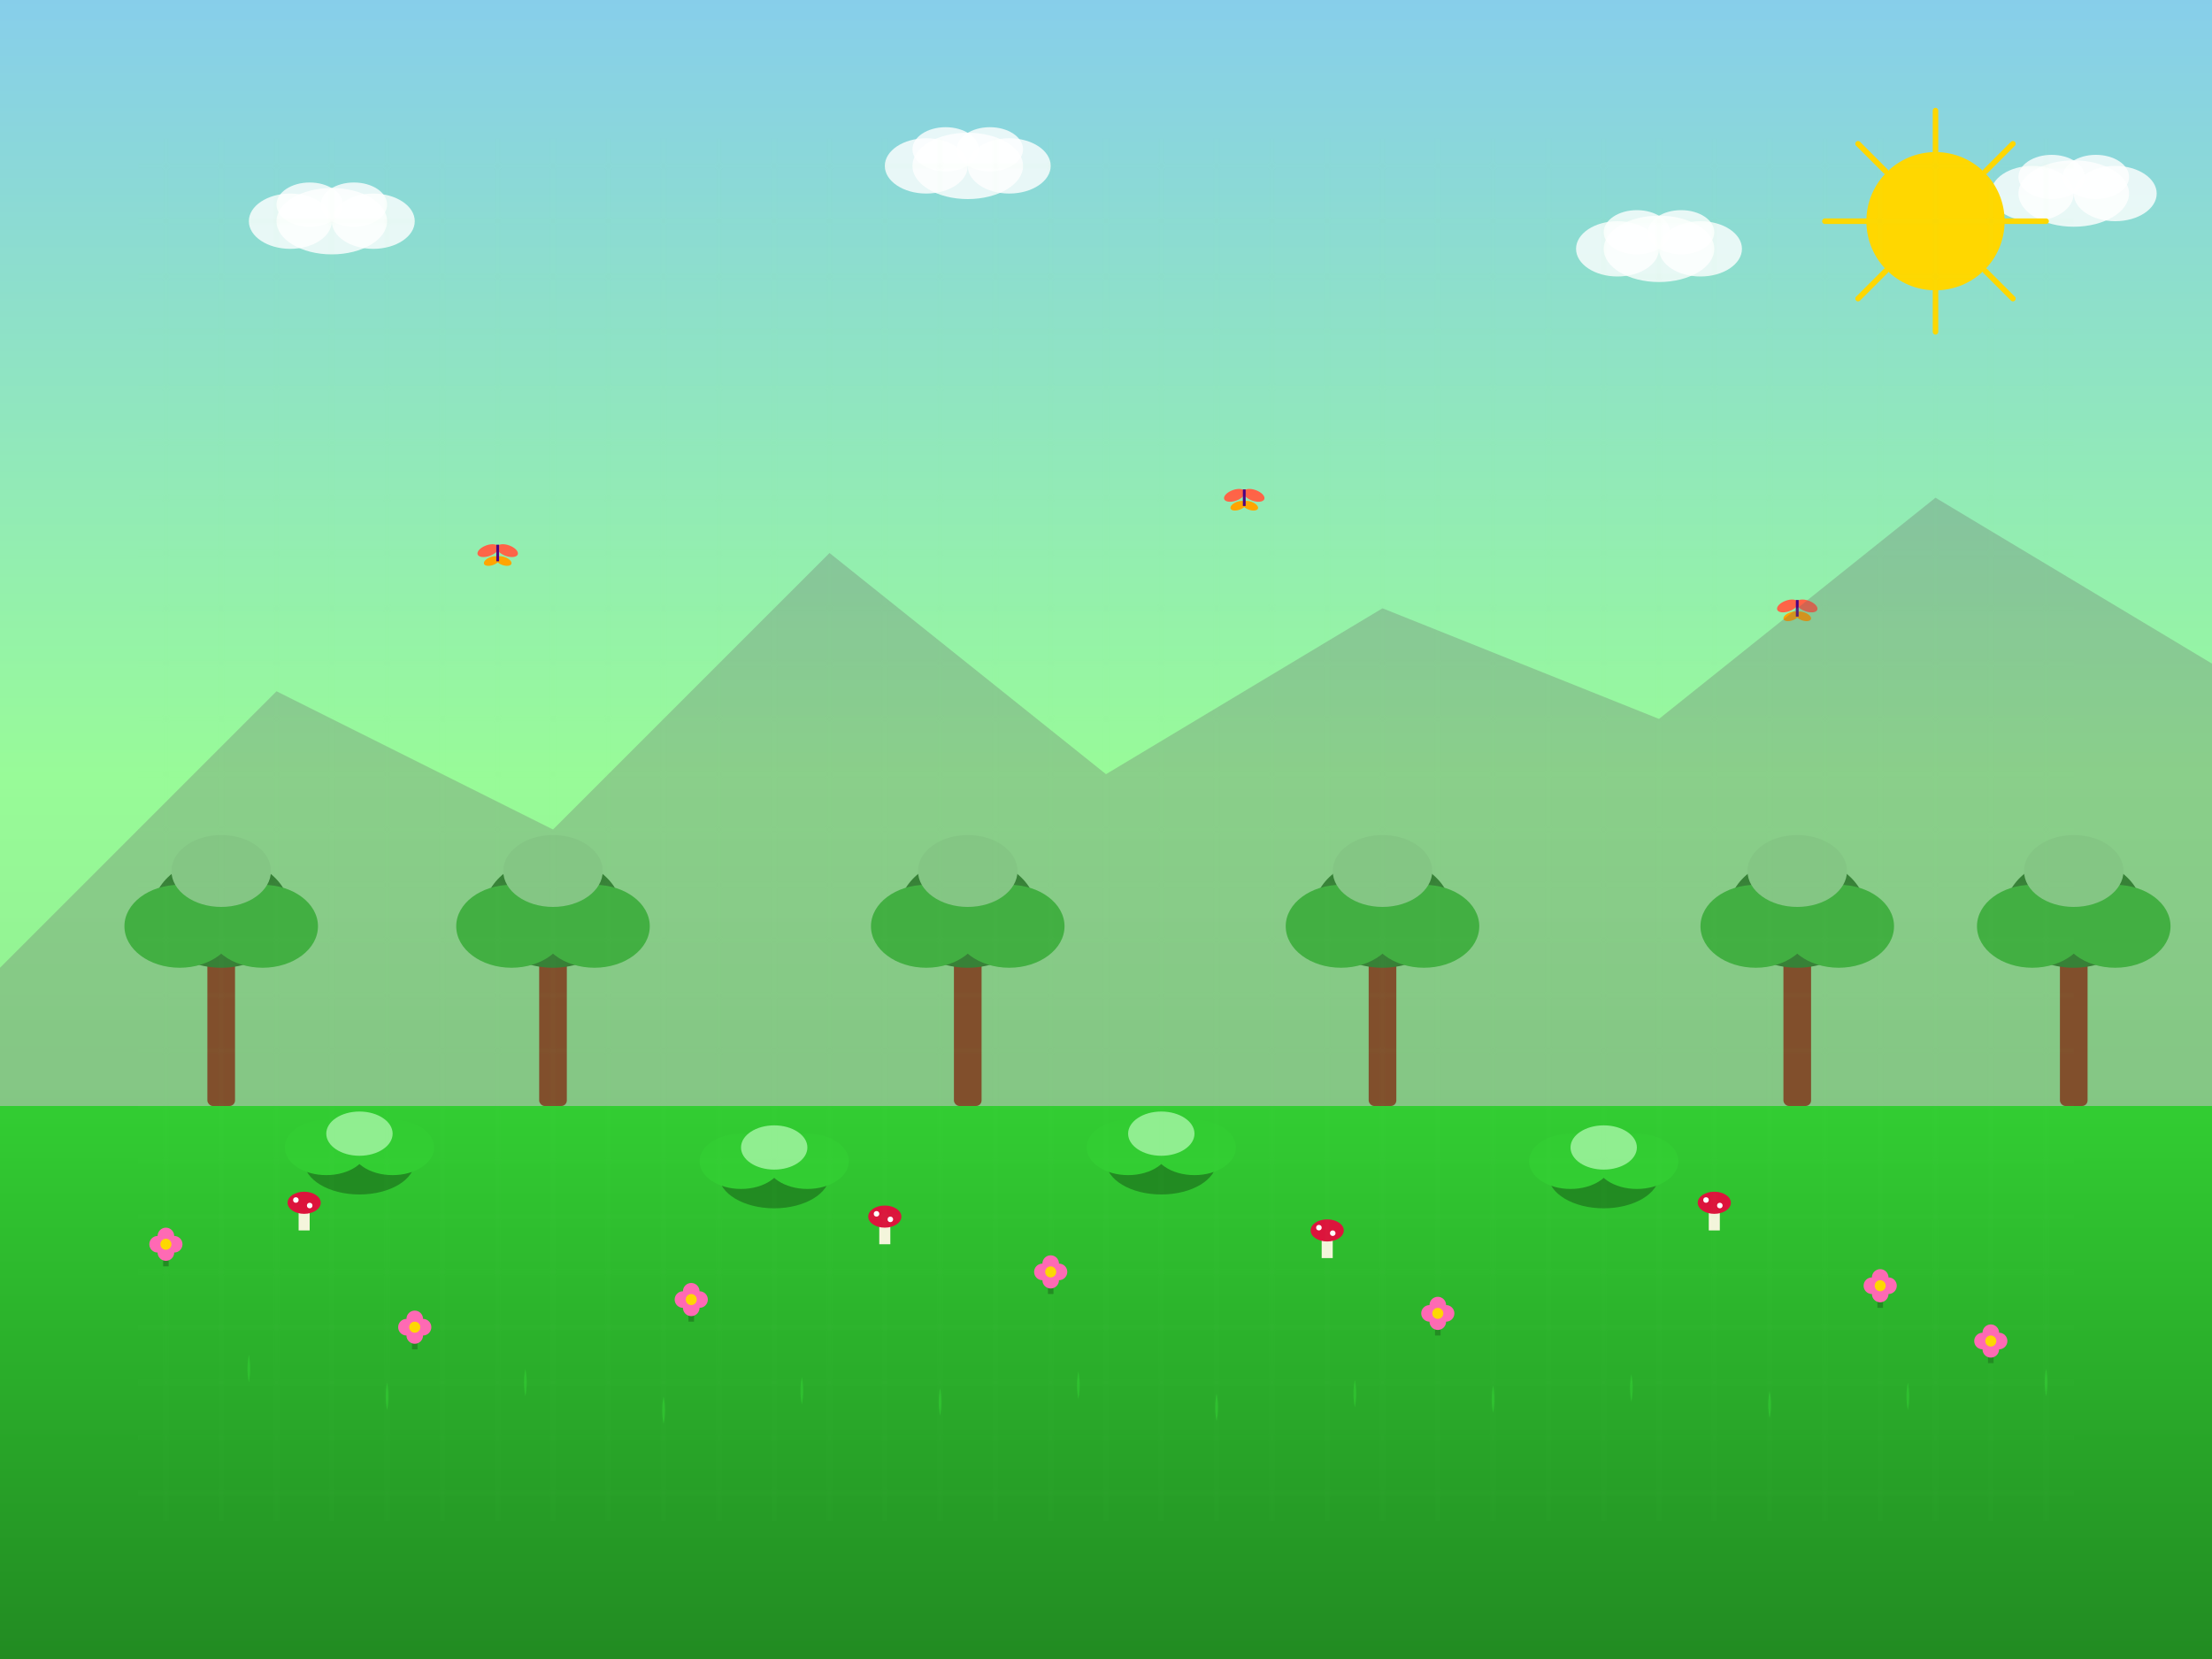 <svg width="800" height="600" viewBox="0 0 800 600" xmlns="http://www.w3.org/2000/svg">
  <!-- Nature/Forest background for Snake game -->
  <defs>
    <linearGradient id="skyGradient" x1="0%" y1="0%" x2="0%" y2="100%">
      <stop offset="0%" style="stop-color:#87CEEB;stop-opacity:1" />
      <stop offset="70%" style="stop-color:#98FB98;stop-opacity:1" />
      <stop offset="100%" style="stop-color:#90EE90;stop-opacity:1" />
    </linearGradient>
    
    <linearGradient id="grassGradient" x1="0%" y1="0%" x2="0%" y2="100%">
      <stop offset="0%" style="stop-color:#32CD32;stop-opacity:1" />
      <stop offset="100%" style="stop-color:#228B22;stop-opacity:1" />
    </linearGradient>
    
    <!-- Tree trunk -->
    <g id="tree">
      <rect x="-5" y="-60" width="10" height="60" fill="#8B4513" rx="2"/>
      <ellipse cx="0" cy="-70" rx="25" ry="20" fill="#228B22"/>
      <ellipse cx="-15" cy="-65" rx="20" ry="15" fill="#32CD32"/>
      <ellipse cx="15" cy="-65" rx="20" ry="15" fill="#32CD32"/>
      <ellipse cx="0" cy="-85" rx="18" ry="13" fill="#90EE90"/>
    </g>
    
    <!-- Bush -->
    <g id="bush">
      <ellipse cx="0" cy="0" rx="20" ry="12" fill="#228B22"/>
      <ellipse cx="-12" cy="-5" rx="15" ry="10" fill="#32CD32"/>
      <ellipse cx="12" cy="-5" rx="15" ry="10" fill="#32CD32"/>
      <ellipse cx="0" cy="-10" rx="12" ry="8" fill="#90EE90"/>
    </g>
    
    <!-- Flower -->
    <g id="flower">
      <rect x="-1" y="0" width="2" height="8" fill="#228B22"/>
      <circle cx="0" cy="-3" r="3" fill="#FF69B4"/>
      <circle cx="-3" cy="0" r="3" fill="#FF69B4"/>
      <circle cx="3" cy="0" r="3" fill="#FF69B4"/>
      <circle cx="0" cy="3" r="3" fill="#FF69B4"/>
      <circle cx="0" cy="0" r="2" fill="#FFD700"/>
    </g>
    
    <!-- Mushroom -->
    <g id="mushroom">
      <rect x="-2" y="-3" width="4" height="8" fill="#F5F5DC"/>
      <ellipse cx="0" cy="-5" rx="6" ry="4" fill="#DC143C"/>
      <circle cx="-3" cy="-6" r="1" fill="#FFFFFF"/>
      <circle cx="2" cy="-4" r="1" fill="#FFFFFF"/>
    </g>
    
    <!-- Cloud -->
    <g id="cloud">
      <ellipse cx="0" cy="0" rx="20" ry="12" fill="#FFFFFF" opacity="0.8"/>
      <ellipse cx="-15" cy="0" rx="15" ry="10" fill="#FFFFFF" opacity="0.8"/>
      <ellipse cx="15" cy="0" rx="15" ry="10" fill="#FFFFFF" opacity="0.8"/>
      <ellipse cx="-8" cy="-6" rx="12" ry="8" fill="#FFFFFF" opacity="0.8"/>
      <ellipse cx="8" cy="-6" rx="12" ry="8" fill="#FFFFFF" opacity="0.8"/>
    </g>
    
    <!-- Butterfly -->
    <g id="butterfly">
      <ellipse cx="-3" cy="-2" rx="4" ry="2" fill="#FF6347" transform="rotate(-20)"/>
      <ellipse cx="3" cy="-2" rx="4" ry="2" fill="#FF6347" transform="rotate(20)"/>
      <ellipse cx="-3" cy="2" rx="3" ry="1.5" fill="#FFA500" transform="rotate(-20)"/>
      <ellipse cx="3" cy="2" rx="3" ry="1.5" fill="#FFA500" transform="rotate(20)"/>
      <line x1="0" y1="-3" x2="0" y2="3" stroke="#4B0082" stroke-width="1"/>
    </g>
    
    <!-- Grass blade -->
    <g id="grassBlade">
      <path d="M 0 0 Q -1 -5 0 -10 Q 1 -5 0 0" fill="#32CD32"/>
    </g>
  </defs>
  
  <!-- Sky background -->
  <rect width="800" height="400" fill="url(#skyGradient)"/>
  
  <!-- Ground -->
  <rect x="0" y="400" width="800" height="200" fill="url(#grassGradient)"/>
  
  <!-- Clouds -->
  <use href="#cloud" transform="translate(120, 80)"/>
  <use href="#cloud" transform="translate(350, 60)"/>
  <use href="#cloud" transform="translate(600, 90)"/>
  <use href="#cloud" transform="translate(750, 70)"/>
  
  <!-- Sun -->
  <circle cx="700" cy="80" r="25" fill="#FFD700"/>
  <g stroke="#FFD700" stroke-width="2" stroke-linecap="round">
    <line x1="675" y1="80" x2="660" y2="80"/>
    <line x1="725" y1="80" x2="740" y2="80"/>
    <line x1="700" y1="55" x2="700" y2="40"/>
    <line x1="700" y1="105" x2="700" y2="120"/>
    <line x1="682" y1="62" x2="672" y2="52"/>
    <line x1="718" y1="98" x2="728" y2="108"/>
    <line x1="718" y1="62" x2="728" y2="52"/>
    <line x1="682" y1="98" x2="672" y2="108"/>
  </g>
  
  <!-- Trees -->
  <use href="#tree" transform="translate(80, 400)"/>
  <use href="#tree" transform="translate(200, 400)"/>
  <use href="#tree" transform="translate(350, 400)"/>
  <use href="#tree" transform="translate(500, 400)"/>
  <use href="#tree" transform="translate(650, 400)"/>
  <use href="#tree" transform="translate(750, 400)"/>
  
  <!-- Bushes -->
  <use href="#bush" transform="translate(130, 420)"/>
  <use href="#bush" transform="translate(280, 425)"/>
  <use href="#bush" transform="translate(420, 420)"/>
  <use href="#bush" transform="translate(580, 425)"/>
  
  <!-- Flowers scattered around -->
  <use href="#flower" transform="translate(60, 450)"/>
  <use href="#flower" transform="translate(150, 480)"/>
  <use href="#flower" transform="translate(250, 470)"/>
  <use href="#flower" transform="translate(380, 460)"/>
  <use href="#flower" transform="translate(520, 475)"/>
  <use href="#flower" transform="translate(680, 465)"/>
  <use href="#flower" transform="translate(720, 485)"/>
  
  <!-- Mushrooms -->
  <use href="#mushroom" transform="translate(110, 440)"/>
  <use href="#mushroom" transform="translate(320, 445)"/>
  <use href="#mushroom" transform="translate(480, 450)"/>
  <use href="#mushroom" transform="translate(620, 440)"/>
  
  <!-- Butterflies -->
  <use href="#butterfly" transform="translate(180, 200)"/>
  <use href="#butterfly" transform="translate(450, 180)"/>
  <use href="#butterfly" transform="translate(650, 220)"/>
  
  <!-- Grass blades for texture -->
  <g opacity="0.6">
    <use href="#grassBlade" transform="translate(90, 500)"/>
    <use href="#grassBlade" transform="translate(140, 510)"/>
    <use href="#grassBlade" transform="translate(190, 505)"/>
    <use href="#grassBlade" transform="translate(240, 515)"/>
    <use href="#grassBlade" transform="translate(290, 508)"/>
    <use href="#grassBlade" transform="translate(340, 512)"/>
    <use href="#grassBlade" transform="translate(390, 506)"/>
    <use href="#grassBlade" transform="translate(440, 514)"/>
    <use href="#grassBlade" transform="translate(490, 509)"/>
    <use href="#grassBlade" transform="translate(540, 511)"/>
    <use href="#grassBlade" transform="translate(590, 507)"/>
    <use href="#grassBlade" transform="translate(640, 513)"/>
    <use href="#grassBlade" transform="translate(690, 510)"/>
    <use href="#grassBlade" transform="translate(740, 505)"/>
  </g>
  
  <!-- Mountain silhouettes in distance -->
  <polygon points="0,350 100,250 200,300 300,200 400,280 500,220 600,260 700,180 800,240 800,400 0,400" fill="#696969" opacity="0.3"/>
  
  <!-- Game area overlay (subtle grid pattern for snake game) -->
  <defs>
    <pattern id="gameGrid" patternUnits="userSpaceOnUse" width="20" height="20">
      <rect width="20" height="20" fill="none" stroke="#90EE90" stroke-width="0.2" opacity="0.3"/>
    </pattern>
  </defs>
  <rect x="50" y="50" width="700" height="500" fill="url(#gameGrid)" opacity="0.5"/>
</svg>